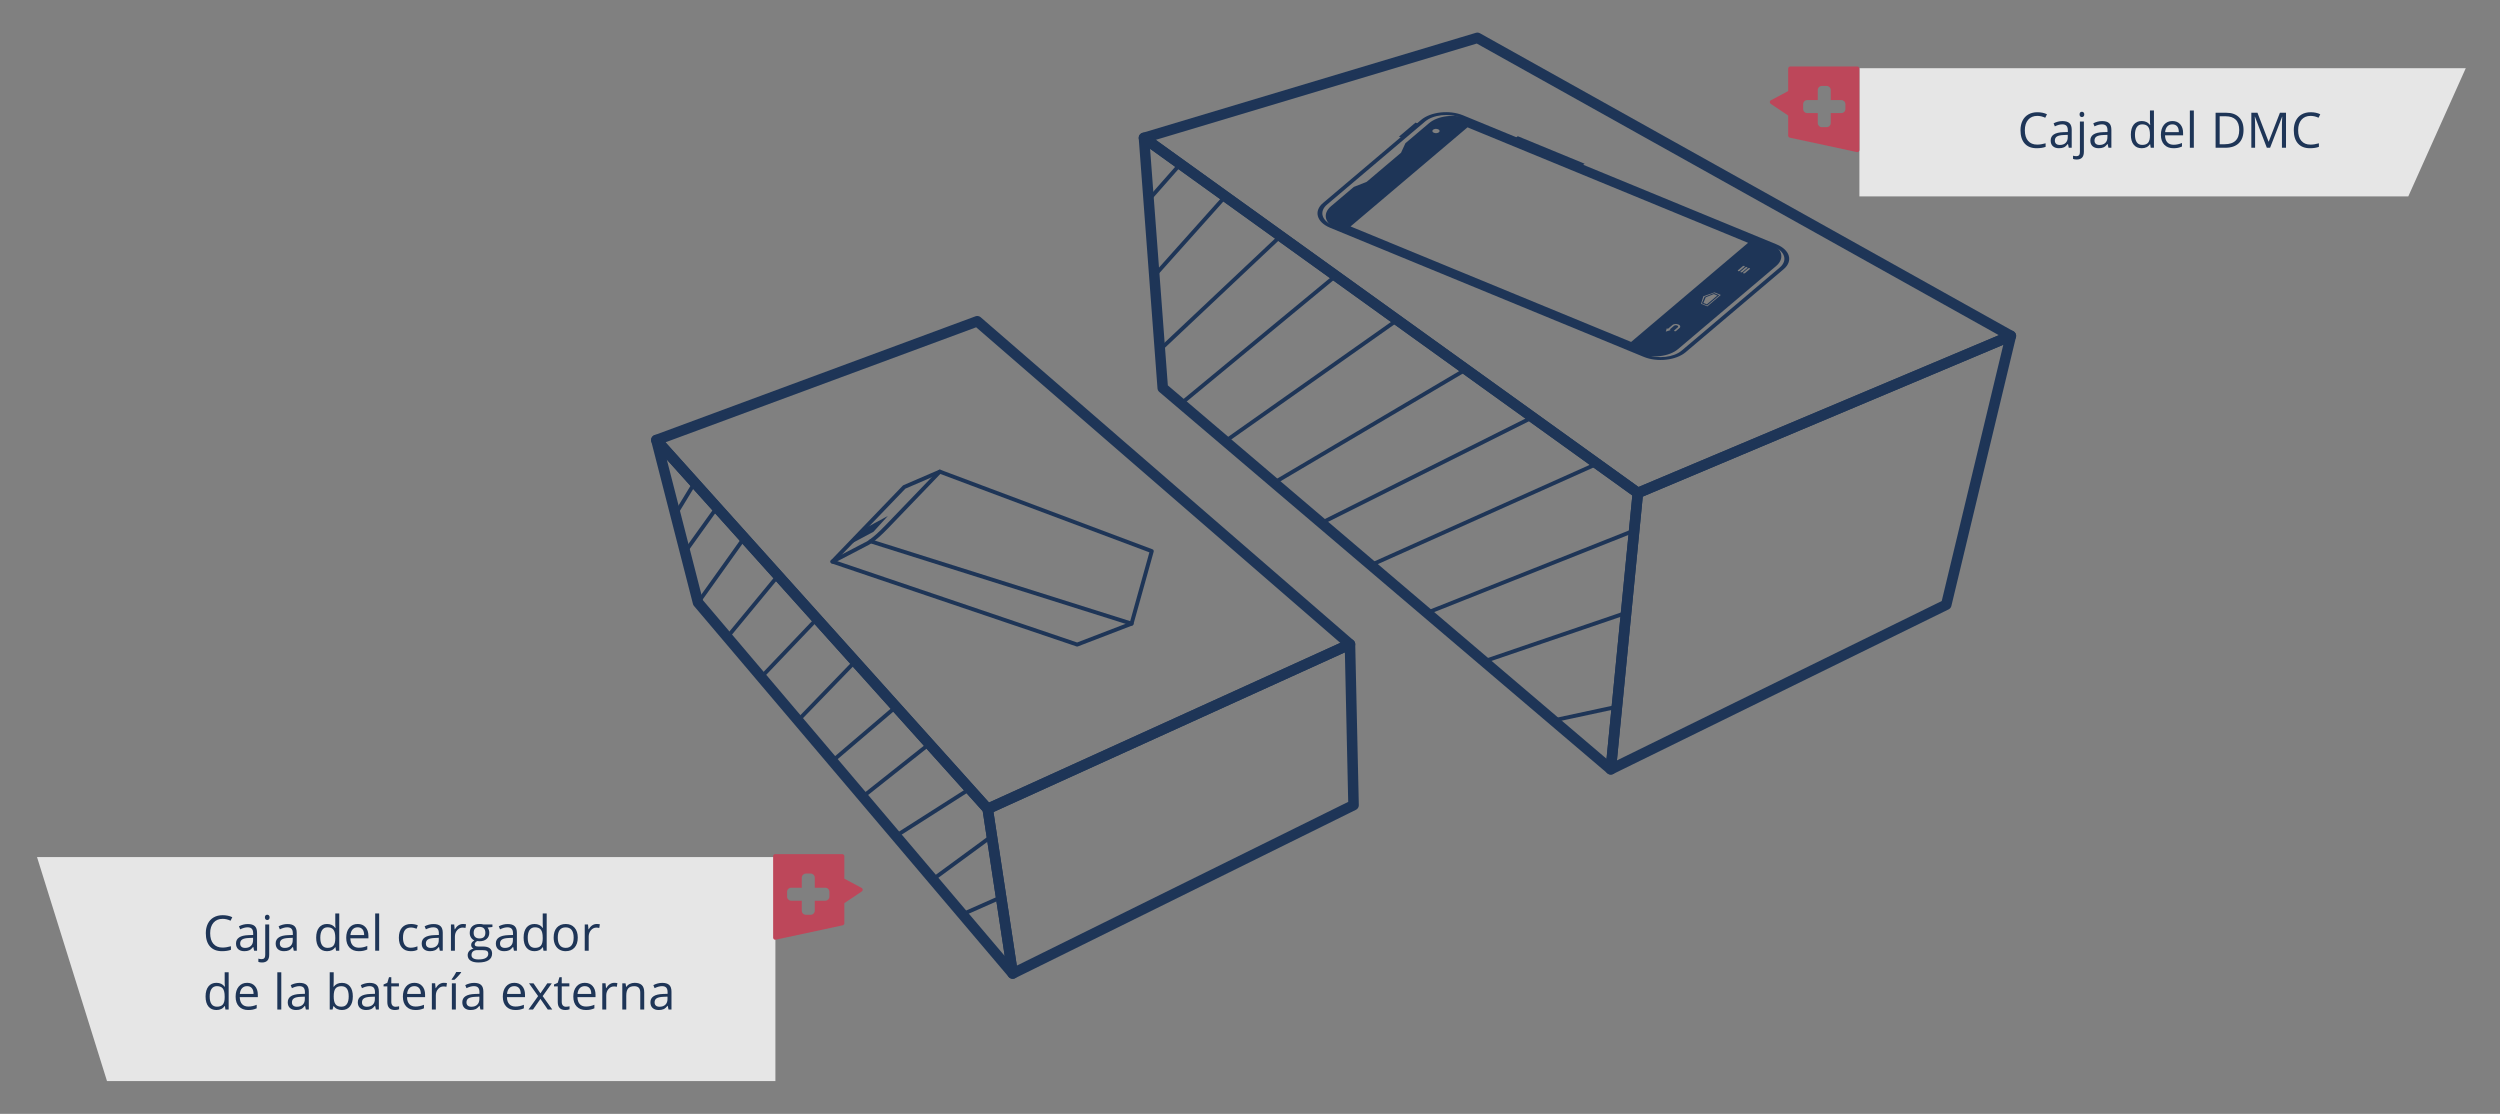 <?xml version="1.0" encoding="utf-8"?>
<!-- Generator: Adobe Illustrator 16.0.0, SVG Export Plug-In . SVG Version: 6.00 Build 0)  -->
<!DOCTYPE svg PUBLIC "-//W3C//DTD SVG 1.1//EN" "http://www.w3.org/Graphics/SVG/1.1/DTD/svg11.dtd">
<svg version="1.1" id="Capa_1" xmlns="http://www.w3.org/2000/svg" xmlns:xlink="http://www.w3.org/1999/xlink" x="0px" y="0px"
	 width="808px" height="360px" viewBox="0 0 808 360" enable-background="new 0 0 808 360" xml:space="preserve">
<rect x="0" y="0" width="808" height="360" fill="#808080" stroke="none"/>
<g>
	<g>
		<g>
			<g>
				<path fill="#1E3557" d="M555.675,95.416l-3.93,3.33l-1.726-0.709l0.879-2.113l3.053-1.217L555.675,95.416z M551.666,98.357
					l3.365-2.851l-1.125-0.463l-2.616,1.041l-0.749,1.81L551.666,98.357z"/>
			</g>
		</g>
		<g>
			<path fill="#1E3557" d="M461.866,39.813l-7.64,6.473l-1.406,3.072l-11.107,9.411l-4.168,1.649l-7.373,6.246
				c-2.852,2.417-2.011,5.673,1.884,7.276l98.073,40.37c3.895,1.603,9.359,0.943,12.213-1.475l31.697-26.851
				c2.852-2.417,2.018-5.682-1.877-7.283l-98.074-40.371C470.195,36.728,464.721,37.395,461.866,39.813z M463.15,41.943
				c0.369-0.313,1.102-0.388,1.629-0.171c0.533,0.22,0.668,0.651,0.299,0.963c-0.377,0.32-1.111,0.396-1.646,0.175
				C462.906,42.694,462.772,42.263,463.15,41.943z M542.911,105.925l-1.218,1.063c-0.109,0.094-0.324,0.115-0.477,0.052
				c-0.156-0.064-0.193-0.188-0.082-0.282l1.188-1.035c0.02-0.032,0.229-0.321-0.264-0.524c-0.489-0.2-0.865,0-0.934,0.041
				l-1.461,1.24c0.004,0.001,0.007,0.003,0.007,0.003l-0.022,0.02l0,0l0.369,0.152l-1.639,0.523l0.327-1.063l0.373,0.154l0,0
				l0.024-0.02l0.004,0.001l1.485-1.259c0.319-0.206,1.054-0.447,1.851-0.118C543.246,105.202,543.095,105.705,542.911,105.925z
				 M556.165,95.332l-4.353,3.688l-2.031-0.835l0.739-2.438l3.616-1.251L556.165,95.332z M565.496,87.001l-1.477,1.25
				c-0.143,0.121-0.391,0.167-0.542,0.106c-0.152-0.064-0.163-0.215-0.021-0.335l1.478-1.252c0.149-0.127,0.389-0.168,0.54-0.105
				C565.629,86.728,565.646,86.874,565.496,87.001z M562.643,88.013c-0.158-0.065-0.164-0.215-0.021-0.337l1.477-1.25
				c0.141-0.121,0.384-0.169,0.54-0.105c0.152,0.063,0.162,0.216,0.021,0.336l-1.479,1.251
				C563.039,88.027,562.794,88.075,562.643,88.013z M563.797,86.281l-1.479,1.251c-0.143,0.12-0.383,0.17-0.541,0.104
				c-0.152-0.063-0.156-0.213-0.016-0.333l1.478-1.252c0.149-0.127,0.39-0.176,0.544-0.113
				C563.94,86.004,563.945,86.155,563.797,86.281z M564.983,78.487l-37.804,32.026l-90.683-37.328l37.804-32.026L564.983,78.487z"/>
		</g>
		<g>
			<path fill="#1E3557" d="M576.487,86.993l-31.695,26.851c-3.098,2.625-9.167,3.293-13.539,1.492l-101.34-41.713
				c-4.369-1.798-5.407-5.392-2.31-8.017l31.695-26.851c3.098-2.624,9.168-3.292,13.536-1.495l101.339,41.714
				C578.548,80.774,579.586,84.368,576.487,86.993z M428.882,66.131c-2.602,2.206-1.735,5.225,1.928,6.732l101.339,41.713
				c3.668,1.511,8.764,0.945,11.365-1.259l31.695-26.851c2.611-2.212,1.746-5.229-1.924-6.739l-101.34-41.715
				c-3.662-1.508-8.759-0.943-11.368,1.269L428.882,66.131z"/>
		</g>
		<g>
			<polygon fill="#1E3557" points="458.648,40.091 453.289,44.633 452.143,44.16 457.503,39.619 			"/>
		</g>
		<g>
			<polygon fill="#1E3557" points="490.538,44.015 512.14,52.905 511.338,53.585 489.736,44.693 			"/>
		</g>
	</g>
	<g>
		
			<polygon fill="none" stroke="#1E3557" stroke-width="3.408" stroke-linecap="round" stroke-linejoin="round" stroke-miterlimit="10" points="
			529.353,159.326 520.602,248.637 375.798,125.386 369.735,44.566 		"/>
		
			<polygon fill="none" stroke="#1E3557" stroke-width="3.408" stroke-linecap="round" stroke-linejoin="round" stroke-miterlimit="10" points="
			629.033,195.431 649.91,108.55 529.353,159.326 520.602,248.637 		"/>
		
			<polygon fill="none" stroke="#1E3557" stroke-width="3.408" stroke-linecap="round" stroke-linejoin="round" stroke-miterlimit="10" points="
			369.735,44.566 477.495,12.238 649.91,108.55 529.353,159.326 		"/>
		
			<polygon fill="none" stroke="#1E3557" stroke-width="3.408" stroke-linecap="round" stroke-linejoin="round" stroke-miterlimit="10" points="
			319.222,261.434 436.308,208.228 315.854,103.834 212.136,142.224 		"/>
		
			<polygon fill="none" stroke="#1E3557" stroke-width="3.408" stroke-linecap="round" stroke-linejoin="round" stroke-miterlimit="10" points="
			327.302,314.641 319.222,261.434 436.308,208.228 437.465,260.214 		"/>
		
			<polygon fill="none" stroke="#1E3557" stroke-width="3.408" stroke-linecap="round" stroke-linejoin="round" stroke-miterlimit="10" points="
			212.136,142.224 225.606,194.758 327.302,314.641 319.222,261.434 		"/>
		<polygon fill="none" points="546.721,130.432 429.387,58.527 478.393,37.892 587.824,98.457 		"/>
		
			<polygon fill="none" stroke="#1E3557" stroke-width="1.278" stroke-linecap="round" stroke-linejoin="round" stroke-miterlimit="10" points="
			269.039,181.507 348.139,208.326 365.718,201.564 372.254,178.127 303.743,152.436 292.25,157.394 		"/>
		
			<path fill="none" stroke="#1E3557" stroke-width="1.278" stroke-linecap="round" stroke-linejoin="round" stroke-miterlimit="10" d="
			M269.039,181.507l10.818-5.633c0,0,2.026-0.677,6.985-5.86c4.959-5.183,16.901-17.578,16.901-17.578"/>
		
			<line fill="none" stroke="#1E3557" stroke-width="1.278" stroke-linecap="round" stroke-linejoin="round" stroke-miterlimit="10" x1="281.396" y1="174.954" x2="365.718" y2="201.564"/>
		<polygon fill="#1E3557" points="274.269,176.163 282.299,171.876 286.941,166.769 279.373,170.861 		"/>
		
			<line fill="none" stroke="#1E3557" stroke-width="1.278" stroke-linecap="round" stroke-linejoin="round" stroke-miterlimit="10" x1="381.474" y1="53.007" x2="372.254" y2="63.469"/>
		
			<line fill="none" stroke="#1E3557" stroke-width="1.278" stroke-linecap="round" stroke-linejoin="round" stroke-miterlimit="10" x1="396.025" y1="63.469" x2="373.077" y2="89.13"/>
		
			<line fill="none" stroke="#1E3557" stroke-width="1.278" stroke-linecap="round" stroke-linejoin="round" stroke-miterlimit="10" x1="413.871" y1="76.299" x2="374.872" y2="113.053"/>
		
			<line fill="none" stroke="#1E3557" stroke-width="1.278" stroke-linecap="round" stroke-linejoin="round" stroke-miterlimit="10" x1="431.719" y1="89.13" x2="381.724" y2="130.432"/>
		
			<line fill="none" stroke="#1E3557" stroke-width="1.278" stroke-linecap="round" stroke-linejoin="round" stroke-miterlimit="10" x1="451.592" y1="103.42" x2="396.025" y2="142.604"/>
		
			<line fill="none" stroke="#1E3557" stroke-width="1.278" stroke-linecap="round" stroke-linejoin="round" stroke-miterlimit="10" x1="473.808" y1="119.391" x2="411.783" y2="156.016"/>
		
			<line fill="none" stroke="#1E3557" stroke-width="1.278" stroke-linecap="round" stroke-linejoin="round" stroke-miterlimit="10" x1="495.317" y1="134.855" x2="427.068" y2="169.026"/>
		
			<line fill="none" stroke="#1E3557" stroke-width="1.278" stroke-linecap="round" stroke-linejoin="round" stroke-miterlimit="10" x1="516.199" y1="149.869" x2="443.055" y2="182.634"/>
		
			<line fill="none" stroke="#1E3557" stroke-width="1.278" stroke-linecap="round" stroke-linejoin="round" stroke-miterlimit="10" x1="528.165" y1="171.466" x2="461.191" y2="198.072"/>
		
			<line fill="none" stroke="#1E3557" stroke-width="1.278" stroke-linecap="round" stroke-linejoin="round" stroke-miterlimit="10" x1="525.556" y1="198.072" x2="479.628" y2="213.762"/>
		
			<line fill="none" stroke="#1E3557" stroke-width="1.278" stroke-linecap="round" stroke-linejoin="round" stroke-miterlimit="10" x1="522.58" y1="228.432" x2="502.046" y2="232.846"/>
		
			<line fill="none" stroke="#1E3557" stroke-width="1.278" stroke-linecap="round" stroke-linejoin="round" stroke-miterlimit="10" x1="224.525" y1="156.016" x2="218.296" y2="166.251"/>
		
			<line fill="none" stroke="#1E3557" stroke-width="1.278" stroke-linecap="round" stroke-linejoin="round" stroke-miterlimit="10" x1="240.536" y1="173.841" x2="225.606" y2="194.758"/>
		
			<line fill="none" stroke="#1E3557" stroke-width="1.278" stroke-linecap="round" stroke-linejoin="round" stroke-miterlimit="10" x1="231.717" y1="164.022" x2="221.411" y2="178.398"/>
		
			<line fill="none" stroke="#1E3557" stroke-width="1.278" stroke-linecap="round" stroke-linejoin="round" stroke-miterlimit="10" x1="251.501" y1="186.038" x2="235.072" y2="205.917"/>
		
			<line fill="none" stroke="#1E3557" stroke-width="1.278" stroke-linecap="round" stroke-linejoin="round" stroke-miterlimit="10" x1="264.029" y1="199.994" x2="246.042" y2="218.849"/>
		
			<line fill="none" stroke="#1E3557" stroke-width="1.278" stroke-linecap="round" stroke-linejoin="round" stroke-miterlimit="10" x1="276.399" y1="213.762" x2="257.917" y2="232.846"/>
		
			<line fill="none" stroke="#1E3557" stroke-width="1.278" stroke-linecap="round" stroke-linejoin="round" stroke-miterlimit="10" x1="289.574" y1="228.432" x2="269.039" y2="245.955"/>
		
			<line fill="none" stroke="#1E3557" stroke-width="1.278" stroke-linecap="round" stroke-linejoin="round" stroke-miterlimit="10" x1="313.416" y1="254.97" x2="289.574" y2="270.166"/>
		
			<line fill="none" stroke="#1E3557" stroke-width="1.278" stroke-linecap="round" stroke-linejoin="round" stroke-miterlimit="10" x1="320.646" y1="270.166" x2="301.495" y2="284.218"/>
		
			<line fill="none" stroke="#1E3557" stroke-width="1.278" stroke-linecap="round" stroke-linejoin="round" stroke-miterlimit="10" x1="323.558" y1="289.978" x2="311.07" y2="295.505"/>
		
			<line fill="none" stroke="#1E3557" stroke-width="1.278" stroke-linecap="round" stroke-linejoin="round" stroke-miterlimit="10" x1="278.83" y1="257.501" x2="300.359" y2="240.436"/>
	</g>
	<polygon opacity="0.8" fill="#FFFFFF" points="34.583,349.409 250.611,349.409 250.611,276.999 11.961,276.999 	"/>
	<polygon opacity="0.8" fill="#FFFFFF" points="778.364,63.469 600.957,63.469 600.957,22.033 796.943,22.033 	"/>
	<g>
		<g>
			<path fill="#1E3557" d="M71.951,296.971c-1.243,0-2.225,0.413-2.944,1.241c-0.719,0.827-1.079,1.962-1.079,3.4
				c0,1.48,0.347,2.624,1.041,3.432s1.683,1.211,2.967,1.211c0.79,0,1.689-0.142,2.701-0.425v1.152
				c-0.784,0.294-1.751,0.441-2.902,0.441c-1.666,0-2.952-0.506-3.857-1.518c-0.905-1.01-1.358-2.447-1.358-4.309
				c0-1.166,0.218-2.188,0.654-3.064c0.436-0.877,1.065-1.553,1.888-2.027s1.792-0.712,2.906-0.712c1.186,0,2.223,0.217,3.11,0.649
				l-0.557,1.131C73.663,297.172,72.807,296.971,71.951,296.971z"/>
			<path fill="#1E3557" d="M82.125,307.269l-0.255-1.207h-0.062c-0.423,0.531-0.845,0.892-1.265,1.079
				c-0.42,0.188-0.945,0.283-1.575,0.283c-0.841,0-1.5-0.217-1.977-0.65s-0.715-1.05-0.715-1.85c0-1.713,1.369-2.609,4.108-2.692
				l1.439-0.046v-0.527c0-0.664-0.143-1.156-0.429-1.473c-0.286-0.318-0.744-0.477-1.374-0.477c-0.707,0-1.506,0.217-2.398,0.65
				l-0.395-0.982c0.417-0.228,0.875-0.405,1.373-0.535c0.498-0.129,0.997-0.193,1.498-0.193c1.011,0,1.76,0.225,2.248,0.674
				s0.731,1.168,0.731,2.158v5.788H82.125z M79.224,306.363c0.799,0,1.428-0.219,1.884-0.658c0.457-0.438,0.685-1.052,0.685-1.841
				v-0.767l-1.284,0.055c-1.021,0.036-1.758,0.195-2.209,0.476c-0.451,0.281-0.677,0.719-0.677,1.312
				c0,0.465,0.141,0.818,0.421,1.061C78.325,306.242,78.718,306.363,79.224,306.363z"/>
			<path fill="#1E3557" d="M84.694,311.075c-0.49,0-0.887-0.064-1.191-0.193v-1.044c0.356,0.103,0.707,0.154,1.052,0.154
				c0.402,0,0.698-0.109,0.886-0.329c0.188-0.22,0.282-0.554,0.282-1.002v-9.873h1.284v9.78
				C87.007,310.24,86.236,311.075,84.694,311.075z M85.615,296.49c0-0.294,0.072-0.51,0.217-0.646
				c0.144-0.137,0.325-0.205,0.542-0.205c0.206,0,0.384,0.07,0.534,0.209c0.15,0.14,0.225,0.354,0.225,0.643
				s-0.075,0.504-0.225,0.646c-0.149,0.142-0.328,0.213-0.534,0.213c-0.217,0-0.397-0.071-0.542-0.213
				C85.687,296.994,85.615,296.779,85.615,296.49z"/>
			<path fill="#1E3557" d="M94.946,307.269l-0.255-1.207h-0.062c-0.423,0.531-0.845,0.892-1.265,1.079
				c-0.42,0.188-0.945,0.283-1.575,0.283c-0.841,0-1.5-0.217-1.977-0.65s-0.715-1.05-0.715-1.85c0-1.713,1.369-2.609,4.108-2.692
				l1.439-0.046v-0.527c0-0.664-0.143-1.156-0.429-1.473c-0.286-0.318-0.744-0.477-1.374-0.477c-0.707,0-1.506,0.217-2.398,0.65
				l-0.395-0.982c0.417-0.228,0.875-0.405,1.373-0.535c0.498-0.129,0.997-0.193,1.498-0.193c1.011,0,1.76,0.225,2.248,0.674
				s0.731,1.168,0.731,2.158v5.788H94.946z M92.044,306.363c0.799,0,1.428-0.219,1.884-0.658c0.457-0.438,0.685-1.052,0.685-1.841
				v-0.767l-1.284,0.055c-1.021,0.036-1.758,0.195-2.209,0.476c-0.451,0.281-0.677,0.719-0.677,1.312
				c0,0.465,0.141,0.818,0.421,1.061C91.146,306.242,91.539,306.363,92.044,306.363z"/>
			<path fill="#1E3557" d="M108.432,306.131h-0.069c-0.593,0.861-1.48,1.293-2.662,1.293c-1.109,0-1.972-0.38-2.588-1.138
				c-0.617-0.759-0.925-1.837-0.925-3.234s0.31-2.483,0.929-3.258c0.619-0.773,1.48-1.161,2.584-1.161
				c1.15,0,2.032,0.418,2.646,1.254h0.101l-0.054-0.611l-0.031-0.596v-3.451h1.284v12.04h-1.044L108.432,306.131z M105.863,306.348
				c0.877,0,1.513-0.238,1.907-0.716c0.395-0.478,0.592-1.247,0.592-2.31v-0.271c0-1.202-0.2-2.06-0.6-2.573
				c-0.4-0.513-1.039-0.77-1.915-0.77c-0.753,0-1.33,0.293-1.729,0.879c-0.4,0.585-0.6,1.412-0.6,2.479
				c0,1.084,0.198,1.901,0.596,2.453C104.512,306.072,105.095,306.348,105.863,306.348z"/>
			<path fill="#1E3557" d="M115.953,307.424c-1.253,0-2.243-0.383-2.967-1.146c-0.725-0.764-1.087-1.823-1.087-3.181
				c0-1.367,0.337-2.452,1.01-3.257c0.673-0.806,1.577-1.208,2.712-1.208c1.063,0,1.904,0.35,2.522,1.049
				c0.619,0.699,0.929,1.621,0.929,2.767v0.813h-5.842c0.026,0.995,0.277,1.751,0.754,2.267s1.149,0.773,2.016,0.773
				c0.913,0,1.815-0.19,2.708-0.572v1.146c-0.454,0.196-0.883,0.337-1.288,0.421C117.014,307.381,116.525,307.424,115.953,307.424z
				 M115.605,299.709c-0.681,0-1.224,0.222-1.629,0.666c-0.405,0.443-0.644,1.057-0.716,1.841h4.434c0-0.81-0.181-1.431-0.542-1.86
				C116.791,299.924,116.275,299.709,115.605,299.709z"/>
			<path fill="#1E3557" d="M122.545,307.269h-1.284v-12.04h1.284V307.269z"/>
			<path fill="#1E3557" d="M132.774,307.424c-1.228,0-2.178-0.379-2.852-1.135c-0.673-0.755-1.01-1.824-1.01-3.207
				c0-1.418,0.342-2.514,1.025-3.288c0.684-0.773,1.657-1.161,2.921-1.161c0.407,0,0.815,0.045,1.223,0.133
				c0.407,0.088,0.727,0.19,0.959,0.309l-0.395,1.092c-0.284-0.113-0.593-0.208-0.928-0.283c-0.335-0.074-0.632-0.111-0.89-0.111
				c-1.723,0-2.584,1.098-2.584,3.295c0,1.043,0.21,1.842,0.63,2.399s1.043,0.835,1.869,0.835c0.707,0,1.432-0.151,2.174-0.456
				v1.138C134.35,307.276,133.635,307.424,132.774,307.424z"/>
			<path fill="#1E3557" d="M142.144,307.269l-0.255-1.207h-0.062c-0.423,0.531-0.845,0.892-1.265,1.079
				c-0.42,0.188-0.945,0.283-1.575,0.283c-0.841,0-1.5-0.217-1.977-0.65s-0.715-1.05-0.715-1.85c0-1.713,1.369-2.609,4.108-2.692
				l1.439-0.046v-0.527c0-0.664-0.143-1.156-0.429-1.473c-0.286-0.318-0.744-0.477-1.374-0.477c-0.707,0-1.506,0.217-2.398,0.65
				l-0.395-0.982c0.417-0.228,0.875-0.405,1.373-0.535c0.498-0.129,0.997-0.193,1.498-0.193c1.011,0,1.76,0.225,2.248,0.674
				s0.731,1.168,0.731,2.158v5.788H142.144z M139.242,306.363c0.799,0,1.428-0.219,1.884-0.658c0.457-0.438,0.685-1.052,0.685-1.841
				v-0.767l-1.284,0.055c-1.021,0.036-1.758,0.195-2.209,0.476c-0.451,0.281-0.677,0.719-0.677,1.312
				c0,0.465,0.141,0.818,0.421,1.061C138.343,306.242,138.737,306.363,139.242,306.363z"/>
			<path fill="#1E3557" d="M149.61,298.633c0.376,0,0.714,0.031,1.014,0.094l-0.178,1.191c-0.351-0.077-0.661-0.116-0.929-0.116
				c-0.686,0-1.273,0.278-1.76,0.836s-0.731,1.251-0.731,2.081v4.55h-1.284v-8.48h1.06l0.147,1.571h0.062
				c0.314-0.553,0.693-0.979,1.137-1.277S149.079,298.633,149.61,298.633z"/>
			<path fill="#1E3557" d="M159.151,298.788v0.813l-1.571,0.187c0.145,0.18,0.273,0.416,0.387,0.707
				c0.113,0.291,0.17,0.621,0.17,0.986c0,0.831-0.284,1.494-0.851,1.988c-0.567,0.496-1.346,0.744-2.336,0.744
				c-0.253,0-0.49-0.021-0.712-0.063c-0.547,0.289-0.82,0.652-0.82,1.091c0,0.232,0.095,0.403,0.286,0.515s0.519,0.166,0.983,0.166
				h1.501c0.918,0,1.624,0.193,2.116,0.58c0.493,0.388,0.739,0.949,0.739,1.688c0,0.938-0.376,1.654-1.129,2.146
				c-0.753,0.493-1.852,0.739-3.296,0.739c-1.109,0-1.964-0.206-2.565-0.618c-0.601-0.414-0.901-0.996-0.901-1.75
				c0-0.516,0.165-0.961,0.495-1.338s0.794-0.632,1.393-0.766c-0.217-0.098-0.399-0.25-0.546-0.457
				c-0.147-0.206-0.22-0.445-0.22-0.719c0-0.311,0.083-0.581,0.248-0.813c0.165-0.232,0.425-0.457,0.781-0.674
				c-0.438-0.181-0.795-0.487-1.071-0.921c-0.276-0.433-0.414-0.929-0.414-1.485c0-0.929,0.278-1.645,0.835-2.147
				s1.346-0.755,2.368-0.755c0.444,0,0.843,0.053,1.199,0.155H159.151z M152.388,308.692c0,0.459,0.194,0.808,0.581,1.044
				c0.387,0.238,0.941,0.356,1.664,0.356c1.078,0,1.876-0.161,2.395-0.483c0.519-0.322,0.778-0.76,0.778-1.312
				c0-0.46-0.142-0.778-0.426-0.956s-0.817-0.267-1.602-0.267h-1.54c-0.583,0-1.037,0.14-1.362,0.418
				C152.551,307.771,152.388,308.172,152.388,308.692z M153.085,301.504c0,0.594,0.167,1.043,0.503,1.347
				c0.335,0.304,0.802,0.456,1.4,0.456c1.253,0,1.88-0.608,1.88-1.826c0-1.273-0.634-1.91-1.903-1.91
				c-0.604,0-1.068,0.162-1.393,0.486C153.247,300.383,153.085,300.865,153.085,301.504z"/>
			<path fill="#1E3557" d="M166.107,307.269l-0.255-1.207h-0.062c-0.423,0.531-0.845,0.892-1.265,1.079
				c-0.42,0.188-0.945,0.283-1.575,0.283c-0.841,0-1.5-0.217-1.977-0.65s-0.715-1.05-0.715-1.85c0-1.713,1.369-2.609,4.108-2.692
				l1.439-0.046v-0.527c0-0.664-0.143-1.156-0.429-1.473c-0.286-0.318-0.744-0.477-1.374-0.477c-0.707,0-1.506,0.217-2.398,0.65
				l-0.395-0.982c0.417-0.228,0.875-0.405,1.373-0.535c0.498-0.129,0.997-0.193,1.498-0.193c1.011,0,1.76,0.225,2.248,0.674
				s0.731,1.168,0.731,2.158v5.788H166.107z M163.206,306.363c0.799,0,1.428-0.219,1.884-0.658c0.457-0.438,0.685-1.052,0.685-1.841
				v-0.767l-1.284,0.055c-1.021,0.036-1.758,0.195-2.209,0.476c-0.451,0.281-0.677,0.719-0.677,1.312
				c0,0.465,0.141,0.818,0.421,1.061C162.307,306.242,162.7,306.363,163.206,306.363z"/>
			<path fill="#1E3557" d="M175.477,306.131h-0.069c-0.593,0.861-1.48,1.293-2.662,1.293c-1.109,0-1.972-0.38-2.588-1.138
				c-0.617-0.759-0.925-1.837-0.925-3.234s0.31-2.483,0.929-3.258c0.619-0.773,1.48-1.161,2.584-1.161
				c1.15,0,2.032,0.418,2.646,1.254h0.101l-0.054-0.611l-0.031-0.596v-3.451h1.284v12.04h-1.044L175.477,306.131z M172.908,306.348
				c0.877,0,1.513-0.238,1.907-0.716c0.395-0.478,0.592-1.247,0.592-2.31v-0.271c0-1.202-0.2-2.06-0.6-2.573
				c-0.4-0.513-1.039-0.77-1.915-0.77c-0.753,0-1.33,0.293-1.729,0.879c-0.4,0.585-0.6,1.412-0.6,2.479
				c0,1.084,0.198,1.901,0.596,2.453C171.557,306.072,172.14,306.348,172.908,306.348z"/>
			<path fill="#1E3557" d="M186.735,303.021c0,1.383-0.348,2.462-1.045,3.238c-0.696,0.776-1.658,1.165-2.886,1.165
				c-0.758,0-1.432-0.179-2.02-0.534c-0.588-0.356-1.042-0.866-1.362-1.532s-0.48-1.444-0.48-2.337c0-1.382,0.346-2.459,1.037-3.229
				c0.691-0.771,1.65-1.158,2.878-1.158c1.186,0,2.129,0.396,2.828,1.185C186.386,300.606,186.735,301.674,186.735,303.021z
				 M180.274,303.021c0,1.083,0.217,1.909,0.65,2.476c0.433,0.568,1.07,0.852,1.911,0.852s1.479-0.282,1.915-0.848
				c0.436-0.564,0.654-1.391,0.654-2.479c0-1.077-0.218-1.896-0.654-2.456c-0.436-0.561-1.08-0.84-1.931-0.84
				c-0.841,0-1.475,0.275-1.903,0.828C180.488,301.104,180.274,301.928,180.274,303.021z"/>
			<path fill="#1E3557" d="M192.855,298.633c0.376,0,0.714,0.031,1.014,0.094l-0.178,1.191c-0.351-0.077-0.661-0.116-0.929-0.116
				c-0.686,0-1.273,0.278-1.76,0.836s-0.731,1.251-0.731,2.081v4.55h-1.284v-8.48h1.06l0.147,1.571h0.062
				c0.314-0.553,0.693-0.979,1.137-1.277S192.324,298.633,192.855,298.633z"/>
			<path fill="#1E3557" d="M72.686,325.146h-0.069c-0.593,0.861-1.48,1.293-2.662,1.293c-1.109,0-1.972-0.38-2.588-1.138
				c-0.617-0.759-0.925-1.837-0.925-3.234s0.31-2.483,0.929-3.258c0.619-0.773,1.48-1.161,2.584-1.161
				c1.15,0,2.032,0.418,2.646,1.254h0.101l-0.054-0.611l-0.031-0.596v-3.451H73.9v12.04h-1.044L72.686,325.146z M70.117,325.363
				c0.877,0,1.513-0.238,1.907-0.716c0.395-0.478,0.592-1.247,0.592-2.31v-0.271c0-1.202-0.2-2.06-0.6-2.573
				c-0.4-0.513-1.039-0.77-1.915-0.77c-0.753,0-1.33,0.293-1.729,0.879c-0.4,0.585-0.6,1.412-0.6,2.479
				c0,1.084,0.198,1.901,0.596,2.453C68.765,325.088,69.348,325.363,70.117,325.363z"/>
			<path fill="#1E3557" d="M80.207,326.439c-1.253,0-2.243-0.383-2.967-1.146c-0.725-0.764-1.087-1.823-1.087-3.181
				c0-1.367,0.337-2.452,1.01-3.257c0.673-0.806,1.577-1.208,2.712-1.208c1.063,0,1.904,0.35,2.522,1.049
				c0.619,0.699,0.929,1.621,0.929,2.767v0.813h-5.842c0.026,0.995,0.277,1.751,0.754,2.267s1.149,0.773,2.016,0.773
				c0.913,0,1.815-0.19,2.708-0.572v1.146c-0.454,0.196-0.883,0.337-1.288,0.421C81.268,326.396,80.779,326.439,80.207,326.439z
				 M79.858,318.725c-0.681,0-1.224,0.222-1.629,0.666c-0.405,0.443-0.644,1.057-0.716,1.841h4.434c0-0.81-0.181-1.431-0.542-1.86
				C81.044,318.939,80.529,318.725,79.858,318.725z"/>
			<path fill="#1E3557" d="M90.915,326.284H89.63v-12.04h1.284V326.284z"/>
			<path fill="#1E3557" d="M98.853,326.284l-0.255-1.207h-0.062c-0.423,0.531-0.845,0.892-1.265,1.079
				c-0.42,0.188-0.945,0.283-1.575,0.283c-0.841,0-1.5-0.217-1.977-0.65s-0.715-1.05-0.715-1.85c0-1.713,1.369-2.609,4.108-2.692
				l1.439-0.046v-0.527c0-0.664-0.143-1.156-0.429-1.473c-0.286-0.318-0.744-0.477-1.374-0.477c-0.707,0-1.506,0.217-2.398,0.65
				l-0.395-0.982c0.417-0.228,0.875-0.405,1.373-0.535c0.498-0.129,0.997-0.193,1.498-0.193c1.011,0,1.76,0.225,2.248,0.674
				s0.731,1.168,0.731,2.158v5.788H98.853z M95.952,325.379c0.799,0,1.428-0.219,1.884-0.658c0.457-0.438,0.685-1.052,0.685-1.841
				v-0.767l-1.284,0.055c-1.021,0.036-1.758,0.195-2.209,0.476c-0.451,0.281-0.677,0.719-0.677,1.312
				c0,0.465,0.141,0.818,0.421,1.061C95.053,325.258,95.446,325.379,95.952,325.379z"/>
			<path fill="#1E3557" d="M110.514,317.664c1.114,0,1.979,0.381,2.596,1.143c0.616,0.76,0.925,1.837,0.925,3.229
				c0,1.394-0.311,2.476-0.933,3.246s-1.484,1.157-2.588,1.157c-0.552,0-1.056-0.103-1.513-0.307
				c-0.457-0.203-0.84-0.517-1.149-0.939h-0.093l-0.271,1.091h-0.921v-12.04h1.284v2.926c0,0.654-0.021,1.242-0.062,1.764h0.062
				C108.45,318.088,109.337,317.664,110.514,317.664z M110.328,318.74c-0.877,0-1.509,0.252-1.896,0.754
				c-0.387,0.504-0.581,1.351-0.581,2.542c0,1.192,0.199,2.044,0.596,2.558c0.397,0.514,1.034,0.77,1.911,0.77
				c0.789,0,1.377-0.287,1.764-0.863c0.387-0.574,0.58-1.4,0.58-2.479c0-1.104-0.193-1.928-0.58-2.469
				C111.736,319.011,111.138,318.74,110.328,318.74z"/>
			<path fill="#1E3557" d="M121.493,326.284l-0.255-1.207h-0.062c-0.423,0.531-0.845,0.892-1.265,1.079
				c-0.42,0.188-0.945,0.283-1.575,0.283c-0.841,0-1.5-0.217-1.977-0.65s-0.715-1.05-0.715-1.85c0-1.713,1.369-2.609,4.108-2.692
				l1.439-0.046v-0.527c0-0.664-0.143-1.156-0.429-1.473c-0.286-0.318-0.744-0.477-1.374-0.477c-0.707,0-1.506,0.217-2.398,0.65
				l-0.395-0.982c0.417-0.228,0.875-0.405,1.373-0.535c0.498-0.129,0.997-0.193,1.498-0.193c1.011,0,1.76,0.225,2.248,0.674
				s0.731,1.168,0.731,2.158v5.788H121.493z M118.591,325.379c0.799,0,1.428-0.219,1.884-0.658c0.457-0.438,0.685-1.052,0.685-1.841
				v-0.767l-1.284,0.055c-1.021,0.036-1.758,0.195-2.209,0.476c-0.451,0.281-0.677,0.719-0.677,1.312
				c0,0.465,0.141,0.818,0.421,1.061C117.692,325.258,118.086,325.379,118.591,325.379z"/>
			<path fill="#1E3557" d="M127.83,325.379c0.227,0,0.446-0.017,0.658-0.051c0.211-0.033,0.379-0.068,0.503-0.104v0.982
				c-0.14,0.066-0.345,0.122-0.615,0.166c-0.271,0.044-0.515,0.066-0.731,0.066c-1.64,0-2.46-0.864-2.46-2.593v-5.044h-1.215v-0.619
				l1.215-0.535l0.542-1.811h0.743v1.966h2.46v0.999h-2.46v4.99c0,0.51,0.121,0.902,0.363,1.176
				C127.074,325.242,127.407,325.379,127.83,325.379z"/>
			<path fill="#1E3557" d="M134.268,326.439c-1.253,0-2.243-0.383-2.967-1.146c-0.725-0.764-1.087-1.823-1.087-3.181
				c0-1.367,0.337-2.452,1.01-3.257c0.673-0.806,1.577-1.208,2.712-1.208c1.063,0,1.904,0.35,2.522,1.049
				c0.619,0.699,0.929,1.621,0.929,2.767v0.813h-5.842c0.026,0.995,0.277,1.751,0.754,2.267s1.149,0.773,2.016,0.773
				c0.913,0,1.815-0.19,2.708-0.572v1.146c-0.454,0.196-0.883,0.337-1.288,0.421C135.329,326.396,134.84,326.439,134.268,326.439z
				 M133.919,318.725c-0.681,0-1.224,0.222-1.629,0.666c-0.405,0.443-0.644,1.057-0.716,1.841h4.434c0-0.81-0.181-1.431-0.542-1.86
				C135.105,318.939,134.59,318.725,133.919,318.725z"/>
			<path fill="#1E3557" d="M143.444,317.648c0.376,0,0.714,0.031,1.014,0.094l-0.178,1.191c-0.351-0.077-0.661-0.116-0.929-0.116
				c-0.686,0-1.273,0.278-1.76,0.836s-0.731,1.251-0.731,2.081v4.55h-1.284v-8.48h1.06l0.147,1.571h0.062
				c0.314-0.553,0.693-0.979,1.137-1.277S142.913,317.648,143.444,317.648z"/>
			<path fill="#1E3557" d="M145.99,316.488c0.248-0.319,0.515-0.707,0.801-1.16c0.286-0.454,0.512-0.849,0.677-1.184h1.563v0.162
				c-0.227,0.336-0.565,0.748-1.014,1.238s-0.838,0.869-1.168,1.137h-0.859V316.488z M147.328,326.284h-1.284v-8.48h1.284V326.284z"
				/>
			<path fill="#1E3557" d="M155.267,326.284l-0.255-1.207h-0.062c-0.423,0.531-0.845,0.892-1.265,1.079
				c-0.42,0.188-0.945,0.283-1.575,0.283c-0.841,0-1.5-0.217-1.977-0.65s-0.715-1.05-0.715-1.85c0-1.713,1.369-2.609,4.108-2.692
				l1.439-0.046v-0.527c0-0.664-0.143-1.156-0.429-1.473c-0.286-0.318-0.744-0.477-1.374-0.477c-0.707,0-1.506,0.217-2.398,0.65
				l-0.395-0.982c0.417-0.228,0.875-0.405,1.373-0.535c0.498-0.129,0.997-0.193,1.498-0.193c1.011,0,1.76,0.225,2.248,0.674
				s0.731,1.168,0.731,2.158v5.788H155.267z M152.365,325.379c0.799,0,1.428-0.219,1.884-0.658c0.457-0.438,0.685-1.052,0.685-1.841
				v-0.767l-1.284,0.055c-1.021,0.036-1.758,0.195-2.209,0.476c-0.451,0.281-0.677,0.719-0.677,1.312
				c0,0.465,0.141,0.818,0.421,1.061C151.466,325.258,151.86,325.379,152.365,325.379z"/>
			<path fill="#1E3557" d="M166.563,326.439c-1.253,0-2.243-0.383-2.967-1.146c-0.725-0.764-1.087-1.823-1.087-3.181
				c0-1.367,0.337-2.452,1.01-3.257c0.673-0.806,1.577-1.208,2.712-1.208c1.063,0,1.904,0.35,2.522,1.049
				c0.619,0.699,0.929,1.621,0.929,2.767v0.813h-5.842c0.026,0.995,0.277,1.751,0.754,2.267s1.149,0.773,2.016,0.773
				c0.913,0,1.815-0.19,2.708-0.572v1.146c-0.454,0.196-0.883,0.337-1.288,0.421C167.625,326.396,167.136,326.439,166.563,326.439z
				 M166.215,318.725c-0.681,0-1.224,0.222-1.629,0.666c-0.405,0.443-0.644,1.057-0.716,1.841h4.434c0-0.81-0.181-1.431-0.542-1.86
				C167.401,318.939,166.886,318.725,166.215,318.725z"/>
			<path fill="#1E3557" d="M173.914,321.943l-2.948-4.14h1.462l2.236,3.25l2.229-3.25h1.447l-2.948,4.14l3.103,4.341h-1.455
				l-2.375-3.436l-2.398,3.436h-1.455L173.914,321.943z"/>
			<path fill="#1E3557" d="M182.913,325.379c0.227,0,0.446-0.017,0.658-0.051c0.211-0.033,0.379-0.068,0.503-0.104v0.982
				c-0.14,0.066-0.345,0.122-0.615,0.166c-0.271,0.044-0.515,0.066-0.731,0.066c-1.64,0-2.46-0.864-2.46-2.593v-5.044h-1.215v-0.619
				l1.215-0.535l0.542-1.811h0.743v1.966h2.46v0.999h-2.46v4.99c0,0.51,0.121,0.902,0.363,1.176
				C182.157,325.242,182.489,325.379,182.913,325.379z"/>
			<path fill="#1E3557" d="M189.35,326.439c-1.253,0-2.243-0.383-2.967-1.146c-0.725-0.764-1.087-1.823-1.087-3.181
				c0-1.367,0.337-2.452,1.01-3.257c0.673-0.806,1.577-1.208,2.712-1.208c1.063,0,1.904,0.35,2.522,1.049
				c0.619,0.699,0.929,1.621,0.929,2.767v0.813h-5.842c0.026,0.995,0.277,1.751,0.754,2.267s1.149,0.773,2.016,0.773
				c0.913,0,1.815-0.19,2.708-0.572v1.146c-0.454,0.196-0.883,0.337-1.288,0.421C190.411,326.396,189.922,326.439,189.35,326.439z
				 M189.002,318.725c-0.681,0-1.224,0.222-1.629,0.666c-0.405,0.443-0.644,1.057-0.716,1.841h4.434c0-0.81-0.181-1.431-0.542-1.86
				C190.188,318.939,189.672,318.725,189.002,318.725z"/>
			<path fill="#1E3557" d="M198.526,317.648c0.376,0,0.714,0.031,1.014,0.094l-0.178,1.191c-0.351-0.077-0.661-0.116-0.929-0.116
				c-0.686,0-1.273,0.278-1.76,0.836s-0.731,1.251-0.731,2.081v4.55h-1.284v-8.48h1.06l0.147,1.571h0.062
				c0.314-0.553,0.693-0.979,1.137-1.277S197.995,317.648,198.526,317.648z"/>
			<path fill="#1E3557" d="M206.93,326.284v-5.485c0-0.691-0.158-1.207-0.472-1.548s-0.807-0.511-1.478-0.511
				c-0.887,0-1.537,0.24-1.95,0.72s-0.619,1.271-0.619,2.375v4.449h-1.284v-8.48h1.044l0.209,1.161h0.062
				c0.263-0.418,0.632-0.742,1.106-0.971c0.475-0.23,1.003-0.346,1.586-0.346c1.021,0,1.79,0.247,2.306,0.74
				c0.516,0.492,0.773,1.279,0.773,2.363v5.532H206.93z"/>
			<path fill="#1E3557" d="M216.067,326.284l-0.255-1.207h-0.062c-0.423,0.531-0.845,0.892-1.265,1.079
				c-0.42,0.188-0.945,0.283-1.575,0.283c-0.841,0-1.5-0.217-1.977-0.65s-0.715-1.05-0.715-1.85c0-1.713,1.369-2.609,4.108-2.692
				l1.439-0.046v-0.527c0-0.664-0.143-1.156-0.429-1.473c-0.286-0.318-0.744-0.477-1.374-0.477c-0.707,0-1.506,0.217-2.398,0.65
				l-0.395-0.982c0.417-0.228,0.875-0.405,1.373-0.535c0.498-0.129,0.997-0.193,1.498-0.193c1.011,0,1.76,0.225,2.248,0.674
				s0.731,1.168,0.731,2.158v5.788H216.067z M213.166,325.379c0.799,0,1.428-0.219,1.884-0.658c0.457-0.438,0.685-1.052,0.685-1.841
				v-0.767l-1.284,0.055c-1.021,0.036-1.758,0.195-2.209,0.476c-0.451,0.281-0.677,0.719-0.677,1.312
				c0,0.465,0.141,0.818,0.421,1.061C212.267,325.258,212.661,325.379,213.166,325.379z"/>
		</g>
	</g>
	<g>
		<g>
			<path fill="#1E3557" d="M658.453,37.455c-1.242,0-2.225,0.414-2.943,1.242c-0.72,0.828-1.08,1.961-1.08,3.4
				c0,1.48,0.348,2.625,1.041,3.432c0.693,0.808,1.684,1.211,2.967,1.211c0.79,0,1.689-0.142,2.701-0.425v1.153
				c-0.784,0.294-1.752,0.441-2.902,0.441c-1.666,0-2.951-0.505-3.856-1.517c-0.905-1.011-1.358-2.448-1.358-4.31
				c0-1.166,0.219-2.187,0.654-3.064c0.436-0.876,1.064-1.552,1.888-2.027s1.792-0.712,2.905-0.712c1.187,0,2.224,0.217,3.111,0.65
				l-0.558,1.13C660.166,37.656,659.31,37.455,658.453,37.455z"/>
			<path fill="#1E3557" d="M668.628,47.753l-0.255-1.207h-0.063c-0.423,0.531-0.844,0.891-1.265,1.08
				c-0.421,0.188-0.945,0.282-1.575,0.282c-0.84,0-1.5-0.217-1.977-0.65c-0.477-0.434-0.715-1.05-0.715-1.849
				c0-1.713,1.369-2.61,4.107-2.693l1.439-0.046v-0.526c0-0.665-0.143-1.157-0.43-1.474c-0.285-0.317-0.744-0.476-1.373-0.476
				c-0.707,0-1.506,0.217-2.398,0.65l-0.395-0.982c0.418-0.227,0.875-0.405,1.373-0.534c0.498-0.129,0.997-0.193,1.498-0.193
				c1.01,0,1.76,0.225,2.247,0.673s0.731,1.168,0.731,2.159v5.788H668.628z M665.727,46.848c0.799,0,1.428-0.219,1.885-0.658
				c0.456-0.438,0.684-1.052,0.684-1.841v-0.766l-1.283,0.054c-1.021,0.036-1.758,0.195-2.21,0.476
				c-0.451,0.281-0.677,0.719-0.677,1.312c0,0.464,0.141,0.818,0.422,1.06C664.828,46.727,665.221,46.848,665.727,46.848z"/>
			<path fill="#1E3557" d="M671.197,51.56c-0.49,0-0.887-0.064-1.191-0.193v-1.044c0.355,0.103,0.707,0.155,1.052,0.155
				c0.402,0,0.698-0.11,0.886-0.329c0.188-0.219,0.283-0.553,0.283-1.002v-9.873h1.283v9.78
				C673.51,50.725,672.739,51.56,671.197,51.56z M672.117,36.975c0-0.294,0.072-0.509,0.217-0.646s0.325-0.205,0.542-0.205
				c0.206,0,0.384,0.07,0.534,0.209c0.149,0.139,0.225,0.354,0.225,0.642c0,0.289-0.075,0.504-0.225,0.646
				c-0.15,0.142-0.328,0.213-0.534,0.213c-0.217,0-0.397-0.071-0.542-0.213C672.189,37.479,672.117,37.264,672.117,36.975z"/>
			<path fill="#1E3557" d="M681.449,47.753l-0.256-1.207h-0.062c-0.423,0.531-0.845,0.891-1.265,1.08
				c-0.421,0.188-0.945,0.282-1.575,0.282c-0.841,0-1.5-0.217-1.978-0.65c-0.477-0.434-0.715-1.05-0.715-1.849
				c0-1.713,1.369-2.61,4.108-2.693l1.438-0.046v-0.526c0-0.665-0.143-1.157-0.429-1.474c-0.286-0.317-0.744-0.476-1.374-0.476
				c-0.706,0-1.506,0.217-2.398,0.65l-0.395-0.982c0.418-0.227,0.876-0.405,1.373-0.534c0.498-0.129,0.998-0.193,1.498-0.193
				c1.011,0,1.76,0.225,2.248,0.673c0.486,0.449,0.73,1.168,0.73,2.159v5.788H681.449z M678.547,46.848
				c0.8,0,1.428-0.219,1.885-0.658s0.685-1.052,0.685-1.841v-0.766l-1.284,0.054c-1.021,0.036-1.758,0.195-2.209,0.476
				c-0.451,0.281-0.678,0.719-0.678,1.312c0,0.464,0.141,0.818,0.422,1.06C677.648,46.727,678.042,46.848,678.547,46.848z"/>
			<path fill="#1E3557" d="M694.936,46.616h-0.07c-0.593,0.861-1.48,1.292-2.661,1.292c-1.109,0-1.972-0.379-2.589-1.137
				c-0.616-0.758-0.924-1.836-0.924-3.234s0.309-2.484,0.928-3.258c0.619-0.773,1.48-1.161,2.585-1.161
				c1.149,0,2.032,0.418,2.646,1.254h0.102l-0.055-0.611l-0.031-0.596v-3.451h1.285v12.04h-1.045L694.936,46.616z M692.366,46.833
				c0.877,0,1.513-0.238,1.907-0.716c0.395-0.477,0.592-1.247,0.592-2.31v-0.271c0-1.202-0.199-2.06-0.6-2.573
				c-0.399-0.513-1.038-0.77-1.914-0.77c-0.754,0-1.33,0.293-1.73,0.878c-0.399,0.585-0.6,1.412-0.6,2.479
				c0,1.083,0.199,1.901,0.596,2.453C691.015,46.557,691.598,46.833,692.366,46.833z"/>
			<path fill="#1E3557" d="M702.456,47.908c-1.253,0-2.243-0.382-2.968-1.145c-0.725-0.764-1.087-1.824-1.087-3.18
				c0-1.367,0.337-2.453,1.01-3.257c0.673-0.805,1.577-1.208,2.712-1.208c1.063,0,1.904,0.35,2.522,1.049
				c0.619,0.699,0.929,1.621,0.929,2.766v0.813h-5.842c0.025,0.996,0.277,1.751,0.754,2.267c0.478,0.516,1.149,0.773,2.016,0.773
				c0.914,0,1.816-0.191,2.709-0.572v1.145c-0.455,0.196-0.884,0.336-1.289,0.421C703.518,47.866,703.028,47.908,702.456,47.908z
				 M702.107,40.194c-0.681,0-1.224,0.222-1.629,0.666c-0.404,0.444-0.643,1.058-0.715,1.841h4.434c0-0.81-0.182-1.43-0.542-1.861
				C703.294,40.409,702.778,40.194,702.107,40.194z"/>
			<path fill="#1E3557" d="M709.048,47.753h-1.284v-12.04h1.284V47.753z"/>
			<path fill="#1E3557" d="M725.111,41.989c0,1.868-0.508,3.295-1.521,4.283c-1.014,0.988-2.472,1.482-4.375,1.482h-3.134V36.441
				h3.466c1.76,0,3.127,0.487,4.102,1.462C724.623,38.878,725.111,40.24,725.111,41.989z M723.718,42.036
				c0-1.476-0.37-2.587-1.11-3.335s-1.84-1.122-3.3-1.122h-1.911v9.038h1.602c1.568,0,2.747-0.386,3.536-1.157
				C723.323,44.688,723.718,43.547,723.718,42.036z"/>
			<path fill="#1E3557" d="M732.64,47.753l-3.838-10.028h-0.062c0.072,0.794,0.107,1.738,0.107,2.832v7.196h-1.215V36.441h1.981
				l3.583,9.331h0.061l3.614-9.331h1.966v11.312h-1.316v-7.289c0-0.836,0.037-1.744,0.109-2.724h-0.063l-3.869,10.012H732.64z"/>
			<path fill="#1E3557" d="M746.783,37.455c-1.242,0-2.225,0.414-2.943,1.242c-0.72,0.828-1.08,1.961-1.08,3.4
				c0,1.48,0.348,2.625,1.041,3.432c0.693,0.808,1.684,1.211,2.967,1.211c0.79,0,1.689-0.142,2.701-0.425v1.153
				c-0.784,0.294-1.752,0.441-2.902,0.441c-1.666,0-2.951-0.505-3.856-1.517c-0.905-1.011-1.358-2.448-1.358-4.31
				c0-1.166,0.219-2.187,0.654-3.064c0.436-0.876,1.064-1.552,1.888-2.027s1.792-0.712,2.905-0.712c1.187,0,2.224,0.217,3.111,0.65
				l-0.558,1.13C748.496,37.656,747.64,37.455,746.783,37.455z"/>
		</g>
	</g>
	<path fill="#BD475A" d="M249.875,276.722v26.329c0,0.203,0.092,0.396,0.25,0.525c0.122,0.098,0.272,0.15,0.424,0.15
		c0.047,0,0.095-0.008,0.143-0.017l21.669-4.655c0.312-0.068,0.533-0.342,0.533-0.659v-6.502l5.635-3.775
		c0.198-0.131,0.312-0.356,0.3-0.592c-0.012-0.238-0.147-0.452-0.357-0.563l-5.578-2.975v-7.267c0-0.372-0.3-0.674-0.676-0.674
		h-21.669C250.175,276.048,249.875,276.35,249.875,276.722z M254.387,288.238c0-0.733,0.595-1.331,1.333-1.331h3.416v-3.241
		c0-0.734,0.598-1.33,1.333-1.33h1.531c0.733,0,1.331,0.596,1.331,1.33v3.241h3.395c0.738,0,1.333,0.598,1.333,1.331v1.543
		c0,0.734-0.595,1.33-1.333,1.33h-3.395v3.222c0,0.733-0.598,1.329-1.331,1.329h-1.531c-0.736,0-1.333-0.596-1.333-1.329v-3.222
		h-3.416c-0.738,0-1.333-0.596-1.333-1.33V288.238z"/>
	<path fill="#BD475A" d="M600.283,21.485h-21.672c-0.375,0-0.674,0.301-0.674,0.674v7.266l-5.578,2.976
		c-0.21,0.112-0.346,0.324-0.357,0.563c-0.012,0.235,0.102,0.462,0.3,0.592l5.636,3.777v6.5c0,0.318,0.221,0.591,0.53,0.66
		l21.673,4.655c0.047,0.01,0.094,0.017,0.143,0.017c0.152,0,0.303-0.053,0.421-0.15c0.159-0.128,0.253-0.322,0.253-0.524V22.159
		C600.957,21.786,600.654,21.485,600.283,21.485z M596.443,35.219c0,0.734-0.596,1.329-1.332,1.329h-3.418v3.221
		c0,0.735-0.596,1.331-1.331,1.331h-1.53c-0.734,0-1.331-0.596-1.331-1.331v-3.221h-3.397c-0.736,0-1.331-0.595-1.331-1.329v-1.544
		c0-0.733,0.595-1.33,1.331-1.33h3.397v-3.241c0-0.735,0.597-1.331,1.331-1.331h1.53c0.735,0,1.331,0.596,1.331,1.331v3.241h3.418
		c0.736,0,1.332,0.597,1.332,1.33V35.219z"/>
</g>
<g>
</g>
<g>
</g>
<g>
</g>
<g>
</g>
<g>
</g>
<g>
</g>
</svg>
